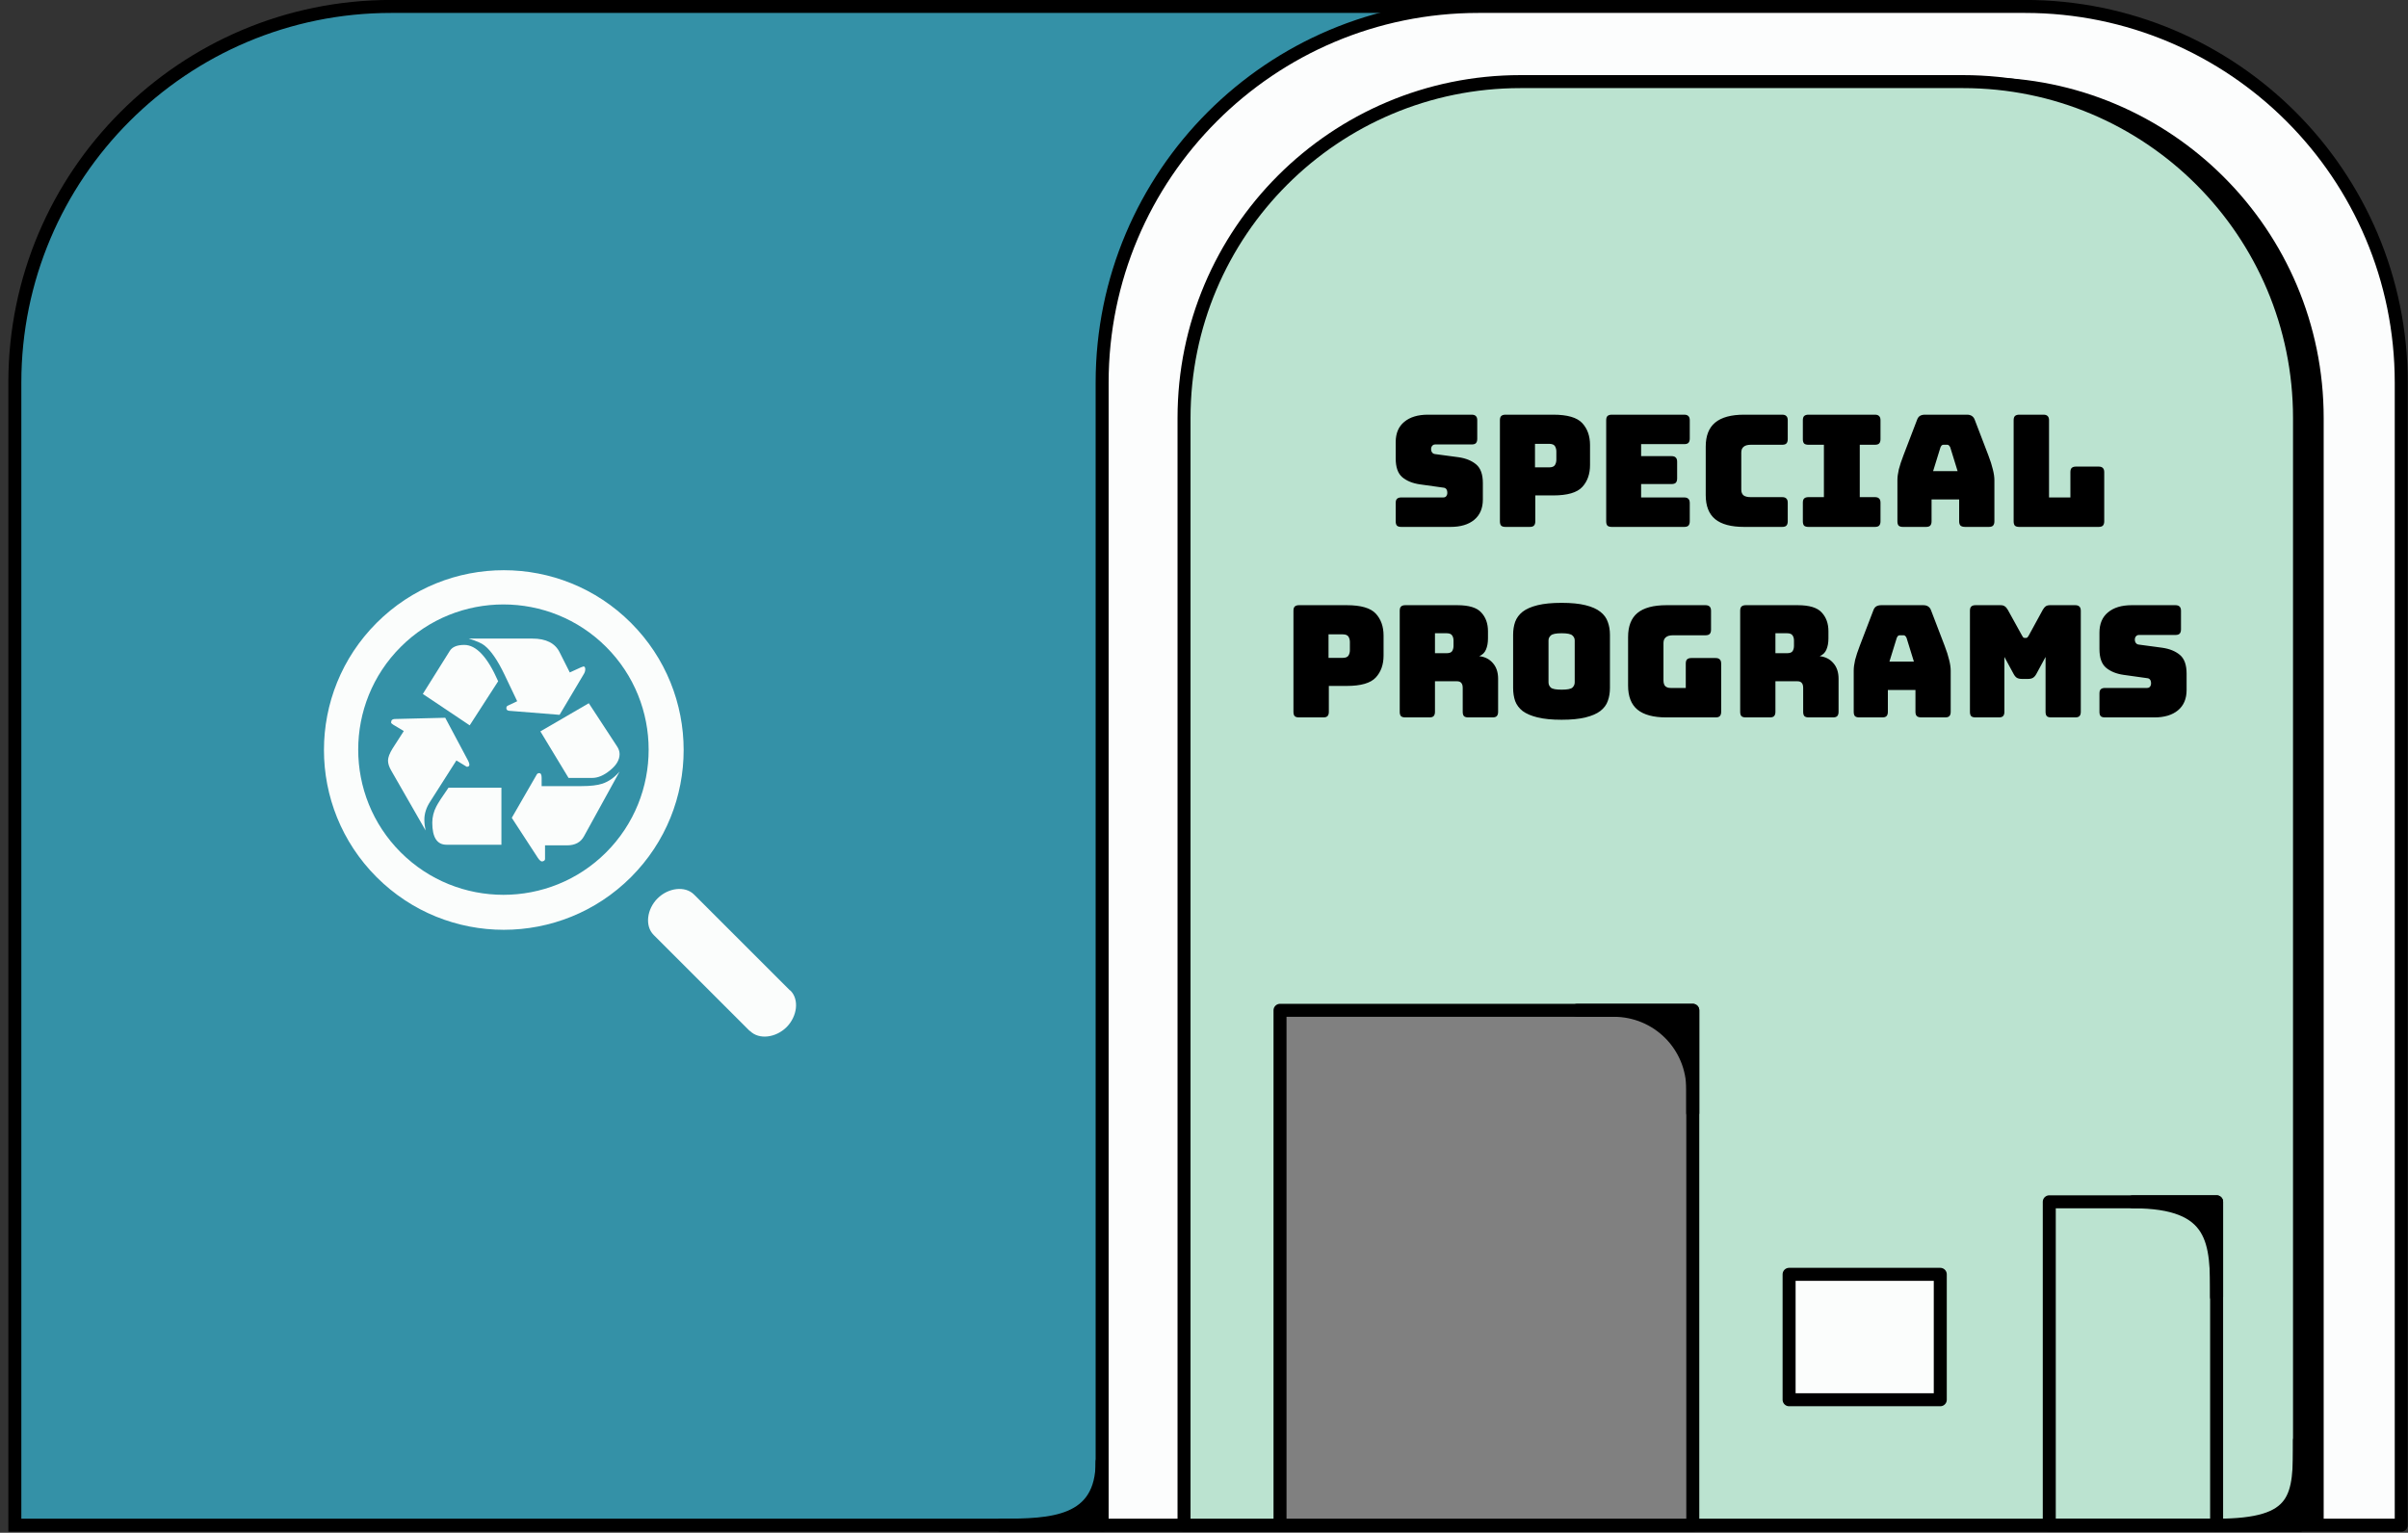 <svg width="278" height="177" viewBox="0 0 278 177" fill="none" xmlns="http://www.w3.org/2000/svg">
<rect x="0" y="0" width="278" height="177" fill="#333333" stroke="none"/>
<path d="M182.095 0.743H45.155C21.163 0.743 1.713 20.192 1.713 44.185V176.128H182.095V0.743Z" fill="#3491A7"/>
<path fill-rule="evenodd" clip-rule="evenodd" d="M182.095 0.743H45.155C21.163 0.743 1.713 20.192 1.713 44.185V176.128H182.095V0.743Z" stroke="black" stroke-width="1.5"/>
<path d="M233.778 0.743H170.682C146.69 0.743 127.24 20.192 127.24 44.185V176.128H277.22V44.185C277.22 20.192 257.77 0.743 233.778 0.743Z" fill="#FCFDFD"/>
<path fill-rule="evenodd" clip-rule="evenodd" d="M233.778 0.743H170.682C146.69 0.743 127.24 20.192 127.24 44.185V176.128H277.22V44.185C277.22 20.192 257.77 0.743 233.778 0.743Z" stroke="black" stroke-width="1.5" stroke-linecap="round" stroke-linejoin="round"/>
<path d="M228.92 9.424H175.54C154.086 9.424 136.696 26.815 136.696 48.268V176.128H267.765V48.268C267.765 26.815 250.374 9.424 228.92 9.424Z" fill="black"/>
<path fill-rule="evenodd" clip-rule="evenodd" d="M228.92 9.424H175.54C154.086 9.424 136.696 26.815 136.696 48.268V176.128H267.765V48.268C267.765 26.815 250.374 9.424 228.92 9.424Z" stroke="black"/>
<path d="M226.632 9.424H175.539C154.086 9.424 136.695 26.815 136.695 48.268V176.128H265.476V48.268C265.476 26.815 248.085 9.424 226.632 9.424Z" fill="#BBE3D0"/>
<path d="M167.468 60.847H161.78C161.552 60.847 161.384 60.799 161.276 60.703C161.18 60.595 161.132 60.427 161.132 60.199V58.093C161.132 57.865 161.18 57.703 161.276 57.607C161.384 57.499 161.552 57.445 161.78 57.445H166.622C166.778 57.445 166.892 57.397 166.964 57.301C167.048 57.193 167.09 57.067 167.09 56.923C167.09 56.719 167.048 56.569 166.964 56.473C166.892 56.377 166.778 56.323 166.622 56.311L163.922 55.933C163.082 55.813 162.404 55.537 161.888 55.105C161.384 54.673 161.132 53.953 161.132 52.945V51.055C161.132 50.035 161.462 49.255 162.122 48.715C162.782 48.163 163.694 47.887 164.858 47.887H169.898C170.126 47.887 170.288 47.941 170.384 48.049C170.492 48.145 170.546 48.307 170.546 48.535V50.677C170.546 50.905 170.492 51.073 170.384 51.181C170.288 51.277 170.126 51.325 169.898 51.325H165.704C165.548 51.325 165.428 51.379 165.344 51.487C165.26 51.583 165.218 51.709 165.218 51.865C165.218 52.021 165.26 52.153 165.344 52.261C165.428 52.369 165.548 52.429 165.704 52.441L168.386 52.801C169.226 52.921 169.904 53.197 170.42 53.629C170.936 54.061 171.194 54.781 171.194 55.789V57.679C171.194 58.699 170.858 59.485 170.186 60.037C169.526 60.577 168.62 60.847 167.468 60.847ZM176.601 60.847H173.811C173.583 60.847 173.415 60.799 173.307 60.703C173.211 60.595 173.163 60.427 173.163 60.199V48.535C173.163 48.307 173.211 48.145 173.307 48.049C173.415 47.941 173.583 47.887 173.811 47.887H179.319C180.951 47.887 182.067 48.211 182.667 48.859C183.267 49.507 183.567 50.353 183.567 51.397V53.701C183.567 54.745 183.267 55.591 182.667 56.239C182.067 56.887 180.951 57.211 179.319 57.211H177.249V60.199C177.249 60.427 177.195 60.595 177.087 60.703C176.991 60.799 176.829 60.847 176.601 60.847ZM177.213 51.253V53.971H178.833C179.181 53.971 179.409 53.881 179.517 53.701C179.625 53.521 179.679 53.317 179.679 53.089V52.135C179.679 51.907 179.625 51.703 179.517 51.523C179.409 51.343 179.181 51.253 178.833 51.253H177.213ZM194.433 60.847H186.081C185.853 60.847 185.685 60.799 185.577 60.703C185.481 60.595 185.433 60.427 185.433 60.199V48.535C185.433 48.307 185.481 48.145 185.577 48.049C185.685 47.941 185.853 47.887 186.081 47.887H194.433C194.661 47.887 194.823 47.941 194.919 48.049C195.027 48.145 195.081 48.307 195.081 48.535V50.641C195.081 50.869 195.027 51.037 194.919 51.145C194.823 51.241 194.661 51.289 194.433 51.289H189.465V52.675H192.975C193.203 52.675 193.365 52.729 193.461 52.837C193.569 52.933 193.623 53.095 193.623 53.323V55.249C193.623 55.477 193.569 55.645 193.461 55.753C193.365 55.849 193.203 55.897 192.975 55.897H189.465V57.445H194.433C194.661 57.445 194.823 57.499 194.919 57.607C195.027 57.703 195.081 57.865 195.081 58.093V60.199C195.081 60.427 195.027 60.595 194.919 60.703C194.823 60.799 194.661 60.847 194.433 60.847ZM205.744 60.847H201.352C199.852 60.847 198.736 60.547 198.004 59.947C197.284 59.347 196.924 58.423 196.924 57.175V51.577C196.924 50.329 197.284 49.405 198.004 48.805C198.736 48.193 199.852 47.887 201.352 47.887H205.744C205.972 47.887 206.134 47.941 206.23 48.049C206.338 48.145 206.392 48.307 206.392 48.535V50.713C206.392 50.941 206.338 51.109 206.23 51.217C206.134 51.313 205.972 51.361 205.744 51.361H202.126C201.754 51.361 201.478 51.439 201.298 51.595C201.118 51.739 201.028 51.961 201.028 52.261V56.545C201.028 56.845 201.118 57.067 201.298 57.211C201.478 57.343 201.754 57.409 202.126 57.409H205.744C205.972 57.409 206.134 57.463 206.23 57.571C206.338 57.667 206.392 57.829 206.392 58.057V60.199C206.392 60.427 206.338 60.595 206.23 60.703C206.134 60.799 205.972 60.847 205.744 60.847ZM208.785 60.847C208.557 60.847 208.389 60.799 208.281 60.703C208.185 60.595 208.137 60.427 208.137 60.199V58.057C208.137 57.829 208.185 57.667 208.281 57.571C208.389 57.463 208.557 57.409 208.785 57.409H210.567V51.361H208.785C208.557 51.361 208.389 51.313 208.281 51.217C208.185 51.109 208.137 50.941 208.137 50.713V48.535C208.137 48.307 208.185 48.145 208.281 48.049C208.389 47.941 208.557 47.887 208.785 47.887H216.453C216.681 47.887 216.843 47.941 216.939 48.049C217.047 48.145 217.101 48.307 217.101 48.535V50.713C217.101 50.941 217.047 51.109 216.939 51.217C216.843 51.313 216.681 51.361 216.453 51.361H214.707V57.409H216.453C216.681 57.409 216.843 57.463 216.939 57.571C217.047 57.667 217.101 57.829 217.101 58.057V60.199C217.101 60.427 217.047 60.595 216.939 60.703C216.843 60.799 216.681 60.847 216.453 60.847H208.785ZM224.022 51.667L223.176 54.403H226.002L225.156 51.667C225.108 51.559 225.054 51.481 224.994 51.433C224.946 51.385 224.886 51.361 224.814 51.361H224.364C224.292 51.361 224.226 51.385 224.166 51.433C224.118 51.481 224.07 51.559 224.022 51.667ZM222.996 60.199C222.996 60.427 222.942 60.595 222.834 60.703C222.738 60.799 222.576 60.847 222.348 60.847H219.702C219.474 60.847 219.306 60.799 219.198 60.703C219.102 60.595 219.054 60.427 219.054 60.199V55.447C219.054 55.087 219.108 54.673 219.216 54.205C219.336 53.737 219.516 53.191 219.756 52.567L221.322 48.481C221.394 48.277 221.502 48.127 221.646 48.031C221.802 47.935 222 47.887 222.24 47.887H227.082C227.31 47.887 227.496 47.935 227.64 48.031C227.796 48.127 227.91 48.277 227.982 48.481L229.548 52.567C229.788 53.191 229.962 53.737 230.07 54.205C230.19 54.673 230.25 55.087 230.25 55.447V60.199C230.25 60.427 230.196 60.595 230.088 60.703C229.992 60.799 229.83 60.847 229.602 60.847H226.884C226.644 60.847 226.464 60.799 226.344 60.703C226.236 60.595 226.182 60.427 226.182 60.199V57.679H222.996V60.199ZM242.282 60.847H233.12C232.892 60.847 232.724 60.799 232.616 60.703C232.52 60.595 232.472 60.427 232.472 60.199V48.535C232.472 48.307 232.52 48.145 232.616 48.049C232.724 47.941 232.892 47.887 233.12 47.887H235.91C236.138 47.887 236.3 47.941 236.396 48.049C236.504 48.145 236.558 48.307 236.558 48.535V57.445H239.024V54.529C239.024 54.301 239.072 54.139 239.168 54.043C239.276 53.935 239.444 53.881 239.672 53.881H242.282C242.51 53.881 242.672 53.935 242.768 54.043C242.876 54.139 242.93 54.301 242.93 54.529V60.199C242.93 60.427 242.876 60.595 242.768 60.703C242.672 60.799 242.51 60.847 242.282 60.847ZM152.765 82.847H149.975C149.747 82.847 149.579 82.799 149.471 82.703C149.375 82.595 149.327 82.427 149.327 82.199V70.535C149.327 70.307 149.375 70.145 149.471 70.049C149.579 69.941 149.747 69.887 149.975 69.887H155.483C157.115 69.887 158.231 70.211 158.831 70.859C159.431 71.507 159.731 72.353 159.731 73.397V75.701C159.731 76.745 159.431 77.591 158.831 78.239C158.231 78.887 157.115 79.211 155.483 79.211H153.413V82.199C153.413 82.427 153.359 82.595 153.251 82.703C153.155 82.799 152.993 82.847 152.765 82.847ZM153.377 73.253V75.971H154.997C155.345 75.971 155.573 75.881 155.681 75.701C155.789 75.521 155.843 75.317 155.843 75.089V74.135C155.843 73.907 155.789 73.703 155.681 73.523C155.573 73.343 155.345 73.253 154.997 73.253H153.377ZM165.665 73.127V75.431H167.015C167.327 75.431 167.537 75.353 167.645 75.197C167.753 75.029 167.807 74.825 167.807 74.585V73.973C167.807 73.733 167.753 73.535 167.645 73.379C167.537 73.211 167.327 73.127 167.015 73.127H165.665ZM165.017 82.847H162.245C162.017 82.847 161.849 82.799 161.741 82.703C161.645 82.595 161.597 82.427 161.597 82.199V70.535C161.597 70.307 161.645 70.145 161.741 70.049C161.849 69.941 162.017 69.887 162.245 69.887H168.239C169.583 69.887 170.507 70.169 171.011 70.733C171.527 71.285 171.785 72.005 171.785 72.893V73.721C171.785 74.225 171.707 74.657 171.551 75.017C171.407 75.365 171.149 75.617 170.777 75.773C171.425 75.845 171.947 76.109 172.343 76.565C172.751 77.021 172.955 77.627 172.955 78.383V82.199C172.955 82.427 172.901 82.595 172.793 82.703C172.697 82.799 172.535 82.847 172.307 82.847H169.517C169.289 82.847 169.121 82.799 169.013 82.703C168.917 82.595 168.869 82.427 168.869 82.199V79.445C168.869 79.181 168.815 78.989 168.707 78.869C168.611 78.737 168.437 78.671 168.185 78.671H165.665V82.199C165.665 82.427 165.611 82.595 165.503 82.703C165.407 82.799 165.245 82.847 165.017 82.847ZM185.866 79.445C185.866 79.997 185.782 80.501 185.614 80.957C185.458 81.401 185.17 81.785 184.75 82.109C184.342 82.421 183.772 82.667 183.04 82.847C182.32 83.027 181.402 83.117 180.286 83.117C179.17 83.117 178.246 83.027 177.514 82.847C176.782 82.667 176.206 82.421 175.786 82.109C175.378 81.785 175.09 81.401 174.922 80.957C174.766 80.501 174.688 79.997 174.688 79.445V73.307C174.688 72.755 174.766 72.257 174.922 71.813C175.09 71.357 175.378 70.967 175.786 70.643C176.206 70.319 176.782 70.067 177.514 69.887C178.246 69.707 179.17 69.617 180.286 69.617C181.402 69.617 182.32 69.707 183.04 69.887C183.772 70.067 184.342 70.319 184.75 70.643C185.17 70.967 185.458 71.357 185.614 71.813C185.782 72.257 185.866 72.755 185.866 73.307V79.445ZM178.774 78.797C178.774 79.037 178.864 79.241 179.044 79.409C179.224 79.565 179.638 79.643 180.286 79.643C180.934 79.643 181.348 79.565 181.528 79.409C181.708 79.241 181.798 79.037 181.798 78.797V73.955C181.798 73.727 181.708 73.535 181.528 73.379C181.348 73.211 180.934 73.127 180.286 73.127C179.638 73.127 179.224 73.211 179.044 73.379C178.864 73.535 178.774 73.727 178.774 73.955V78.797ZM198.058 82.847H192.388C190.888 82.847 189.772 82.547 189.04 81.947C188.32 81.347 187.96 80.423 187.96 79.175V73.559C187.96 72.311 188.32 71.387 189.04 70.787C189.772 70.187 190.888 69.887 192.388 69.887H196.888C197.116 69.887 197.278 69.941 197.374 70.049C197.482 70.145 197.536 70.307 197.536 70.535V72.713C197.536 72.941 197.482 73.109 197.374 73.217C197.278 73.313 197.116 73.361 196.888 73.361H193.144C192.772 73.361 192.496 73.439 192.316 73.595C192.136 73.739 192.046 73.961 192.046 74.261V78.563C192.046 78.863 192.112 79.085 192.244 79.229C192.388 79.373 192.598 79.445 192.874 79.445H194.62V76.637C194.62 76.409 194.668 76.247 194.764 76.151C194.872 76.043 195.04 75.989 195.268 75.989H198.058C198.286 75.989 198.448 76.043 198.544 76.151C198.652 76.247 198.706 76.409 198.706 76.637V82.199C198.706 82.427 198.652 82.595 198.544 82.703C198.448 82.799 198.286 82.847 198.058 82.847ZM204.97 73.127V75.431H206.32C206.632 75.431 206.842 75.353 206.95 75.197C207.058 75.029 207.112 74.825 207.112 74.585V73.973C207.112 73.733 207.058 73.535 206.95 73.379C206.842 73.211 206.632 73.127 206.32 73.127H204.97ZM204.322 82.847H201.55C201.322 82.847 201.154 82.799 201.046 82.703C200.95 82.595 200.902 82.427 200.902 82.199V70.535C200.902 70.307 200.95 70.145 201.046 70.049C201.154 69.941 201.322 69.887 201.55 69.887H207.544C208.888 69.887 209.812 70.169 210.316 70.733C210.832 71.285 211.09 72.005 211.09 72.893V73.721C211.09 74.225 211.012 74.657 210.856 75.017C210.712 75.365 210.454 75.617 210.082 75.773C210.73 75.845 211.252 76.109 211.648 76.565C212.056 77.021 212.26 77.627 212.26 78.383V82.199C212.26 82.427 212.206 82.595 212.098 82.703C212.002 82.799 211.84 82.847 211.612 82.847H208.822C208.594 82.847 208.426 82.799 208.318 82.703C208.222 82.595 208.174 82.427 208.174 82.199V79.445C208.174 79.181 208.12 78.989 208.012 78.869C207.916 78.737 207.742 78.671 207.49 78.671H204.97V82.199C204.97 82.427 204.916 82.595 204.808 82.703C204.712 82.799 204.55 82.847 204.322 82.847ZM218.977 73.667L218.131 76.403H220.957L220.111 73.667C220.063 73.559 220.009 73.481 219.949 73.433C219.901 73.385 219.841 73.361 219.769 73.361H219.319C219.247 73.361 219.181 73.385 219.121 73.433C219.073 73.481 219.025 73.559 218.977 73.667ZM217.951 82.199C217.951 82.427 217.897 82.595 217.789 82.703C217.693 82.799 217.531 82.847 217.303 82.847H214.657C214.429 82.847 214.261 82.799 214.153 82.703C214.057 82.595 214.009 82.427 214.009 82.199V77.447C214.009 77.087 214.063 76.673 214.171 76.205C214.291 75.737 214.471 75.191 214.711 74.567L216.277 70.481C216.349 70.277 216.457 70.127 216.601 70.031C216.757 69.935 216.955 69.887 217.195 69.887H222.037C222.265 69.887 222.451 69.935 222.595 70.031C222.751 70.127 222.865 70.277 222.937 70.481L224.503 74.567C224.743 75.191 224.917 75.737 225.025 76.205C225.145 76.673 225.205 77.087 225.205 77.447V82.199C225.205 82.427 225.151 82.595 225.043 82.703C224.947 82.799 224.785 82.847 224.557 82.847H221.839C221.599 82.847 221.419 82.799 221.299 82.703C221.191 82.595 221.137 82.427 221.137 82.199V79.679H217.951V82.199ZM230.757 82.847H228.075C227.847 82.847 227.679 82.799 227.571 82.703C227.475 82.595 227.427 82.427 227.427 82.199V70.535C227.427 70.307 227.475 70.145 227.571 70.049C227.679 69.941 227.847 69.887 228.075 69.887H230.973C231.165 69.887 231.321 69.929 231.441 70.013C231.573 70.097 231.693 70.235 231.801 70.427L233.421 73.361C233.481 73.469 233.529 73.547 233.565 73.595C233.613 73.643 233.673 73.667 233.745 73.667H233.907C233.979 73.667 234.033 73.643 234.069 73.595C234.117 73.547 234.171 73.469 234.231 73.361L235.833 70.427C235.941 70.235 236.055 70.097 236.175 70.013C236.307 69.929 236.469 69.887 236.661 69.887H239.577C239.805 69.887 239.967 69.941 240.063 70.049C240.171 70.145 240.225 70.307 240.225 70.535V82.199C240.225 82.427 240.171 82.595 240.063 82.703C239.967 82.799 239.805 82.847 239.577 82.847H236.805C236.577 82.847 236.409 82.799 236.301 82.703C236.205 82.595 236.157 82.427 236.157 82.199V75.863L235.095 77.825C234.987 78.029 234.855 78.179 234.699 78.275C234.555 78.359 234.369 78.401 234.141 78.401H233.421C233.193 78.401 233.001 78.359 232.845 78.275C232.701 78.179 232.575 78.029 232.467 77.825L231.405 75.863V82.199C231.405 82.427 231.351 82.595 231.243 82.703C231.147 82.799 230.985 82.847 230.757 82.847ZM248.714 82.847H243.026C242.798 82.847 242.63 82.799 242.522 82.703C242.426 82.595 242.378 82.427 242.378 82.199V80.093C242.378 79.865 242.426 79.703 242.522 79.607C242.63 79.499 242.798 79.445 243.026 79.445H247.868C248.024 79.445 248.138 79.397 248.21 79.301C248.294 79.193 248.336 79.067 248.336 78.923C248.336 78.719 248.294 78.569 248.21 78.473C248.138 78.377 248.024 78.323 247.868 78.311L245.168 77.933C244.328 77.813 243.65 77.537 243.134 77.105C242.63 76.673 242.378 75.953 242.378 74.945V73.055C242.378 72.035 242.708 71.255 243.368 70.715C244.028 70.163 244.94 69.887 246.104 69.887H251.144C251.372 69.887 251.534 69.941 251.63 70.049C251.738 70.145 251.792 70.307 251.792 70.535V72.677C251.792 72.905 251.738 73.073 251.63 73.181C251.534 73.277 251.372 73.325 251.144 73.325H246.95C246.794 73.325 246.674 73.379 246.59 73.487C246.506 73.583 246.464 73.709 246.464 73.865C246.464 74.021 246.506 74.153 246.59 74.261C246.674 74.369 246.794 74.429 246.95 74.441L249.632 74.801C250.472 74.921 251.15 75.197 251.666 75.629C252.182 76.061 252.44 76.781 252.44 77.789V79.679C252.44 80.699 252.104 81.485 251.432 82.037C250.772 82.577 249.866 82.847 248.714 82.847Z" fill="black"/>
<path fill-rule="evenodd" clip-rule="evenodd" d="M226.632 9.424H175.539C154.086 9.424 136.695 26.815 136.695 48.268V176.128H265.476V48.268C265.476 26.815 248.085 9.424 226.632 9.424Z" stroke="black" stroke-width="1.5" stroke-linecap="round" stroke-linejoin="round"/>
<path d="M206.549 147.159H224.002V161.642H206.549V147.159Z" fill="#FBFDFC"/>
<path fill-rule="evenodd" clip-rule="evenodd" d="M206.549 147.159H224.002V161.642H206.549V147.159Z" stroke="black" stroke-width="1.5" stroke-linecap="round" stroke-linejoin="round"/>
<path d="M147.776 116.67H195.43V176.128H147.776V116.67Z" fill="#808080"/>
<path fill-rule="evenodd" clip-rule="evenodd" d="M147.776 116.67H195.43V176.128H147.776V116.67Z" stroke="black" stroke-width="1.5" stroke-linecap="round" stroke-linejoin="round"/>
<path fill-rule="evenodd" clip-rule="evenodd" d="M236.586 138.784H255.905V176.128H236.586V138.784Z" stroke="black" stroke-width="1.5" stroke-linecap="round" stroke-linejoin="round"/>
<path d="M182.095 116.67H186.332C188.745 116.67 191.059 117.628 192.765 119.334C194.471 121.04 195.429 123.354 195.429 125.767V128.525V116.67H182.095Z" fill="black"/>
<path fill-rule="evenodd" clip-rule="evenodd" d="M182.095 116.67H186.332C188.745 116.67 191.059 117.628 192.765 119.334C194.471 121.04 195.429 123.354 195.429 125.767V128.525V116.67H182.095Z" stroke="black" stroke-width="1.5" stroke-linecap="round" stroke-linejoin="round"/>
<path d="M246.245 138.784C255.904 138.784 255.904 143.473 255.904 149.762V138.784H246.245Z" fill="black"/>
<path fill-rule="evenodd" clip-rule="evenodd" d="M246.245 138.784C255.904 138.784 255.904 143.473 255.904 149.762V138.784H246.245Z" stroke="black" stroke-width="1.5" stroke-linecap="round" stroke-linejoin="round"/>
<path d="M255.905 176.128C265.476 176.128 265.476 172.879 265.476 166.325V176.128H255.905Z" fill="black"/>
<path fill-rule="evenodd" clip-rule="evenodd" d="M255.905 176.128C265.476 176.128 265.476 172.879 265.476 166.325V176.128H255.905Z" stroke="black" stroke-width="1.5" stroke-linecap="round" stroke-linejoin="round"/>
<path d="M115.551 176.128C121.342 176.128 127.241 175.97 127.241 168.797V176.128H115.551Z" fill="black"/>
<path fill-rule="evenodd" clip-rule="evenodd" d="M115.551 176.128C121.342 176.128 127.241 175.97 127.241 168.797V176.128H115.551Z" stroke="black" stroke-width="1.5" stroke-linecap="round" stroke-linejoin="round"/>
<path d="M75.463 107.965L75.539 108.043L86.554 119.057L86.572 119.038L86.593 119.061C87.634 120.098 89.577 119.838 90.808 118.612C92.037 117.38 92.296 115.436 91.257 114.393L91.227 114.362L91.21 114.38L80.194 103.367V103.369L80.127 103.301C79.086 102.262 77.141 102.523 75.912 103.748C74.683 104.978 74.422 106.925 75.463 107.965ZM43.482 101.293C51.587 109.4 64.736 109.4 72.845 101.293C80.953 93.185 80.953 80.037 72.845 71.929C64.739 63.82 51.589 63.82 43.482 71.929C35.373 80.035 35.374 93.184 43.482 101.293ZM46.259 98.427C39.72 91.886 39.72 81.246 46.259 74.708C52.798 68.166 63.441 68.166 69.979 74.708C76.521 81.249 76.521 91.886 69.979 98.431C63.44 104.968 52.802 104.968 46.259 98.427Z" fill="#FBFDFC"/>
<path d="M52.69 87.816L53.886 88.548C54.088 88.548 54.191 88.464 54.191 88.298C54.191 88.192 54.142 88.042 54.047 87.852L51.403 82.887L45.546 83.03C45.283 83.043 45.152 83.179 45.152 83.441C45.152 83.501 45.236 83.584 45.402 83.691L46.617 84.422L45.331 86.422C44.975 86.994 44.796 87.465 44.796 87.834C44.796 88.168 44.914 88.543 45.152 88.959L49.135 95.905C49.043 95.495 48.995 95.076 48.992 94.655C48.992 93.954 49.211 93.262 49.652 92.584L52.69 87.816ZM54.226 83.762L57.512 78.672C56.284 75.875 54.982 74.475 53.601 74.475C52.767 74.475 52.208 74.707 51.922 75.171L48.814 80.137L54.226 83.762Z" fill="#FBFDFC"/>
<path d="M51.548 97.549H57.888V90.959H51.781C51.03 92.03 50.56 92.758 50.37 93.138C50.069 93.71 49.91 94.347 49.906 94.995C49.905 96.698 50.452 97.549 51.548 97.549ZM64.602 82.548L67.424 77.798C67.519 77.632 67.567 77.458 67.567 77.28C67.567 77.065 67.495 76.958 67.353 76.958C67.375 76.958 67.281 76.994 67.067 77.065L65.781 77.654L64.602 75.315C64.078 74.267 63.031 73.743 61.459 73.743H54.119C55.012 74.017 55.618 74.285 55.939 74.547C56.69 75.143 57.458 76.262 58.243 77.904L59.709 80.976L58.618 81.495C58.512 81.543 58.458 81.638 58.458 81.78C58.458 81.959 58.57 82.061 58.797 82.084L64.602 82.548ZM67.423 96.568L71.531 89.102C70.924 89.793 70.262 90.257 69.549 90.496C68.978 90.686 68.16 90.781 67.102 90.781H62.531V89.835C62.531 89.466 62.441 89.281 62.262 89.281C62.13 89.281 62.035 89.33 61.977 89.424L59.084 94.443L62.084 99.051C62.31 99.397 62.506 99.532 62.673 99.46C62.839 99.413 62.923 99.324 62.923 99.193V97.621H65.459C66.388 97.621 67.043 97.27 67.423 96.568Z" fill="#FBFDFC"/>
<path d="M65.638 89.835H68.37C69.024 89.835 69.703 89.549 70.406 88.978C71.156 88.383 71.531 87.751 71.531 87.084C71.531 86.776 71.428 86.472 71.226 86.174L67.977 81.209L62.386 84.46L65.638 89.835Z" fill="#FBFDFC"/>
</svg>
